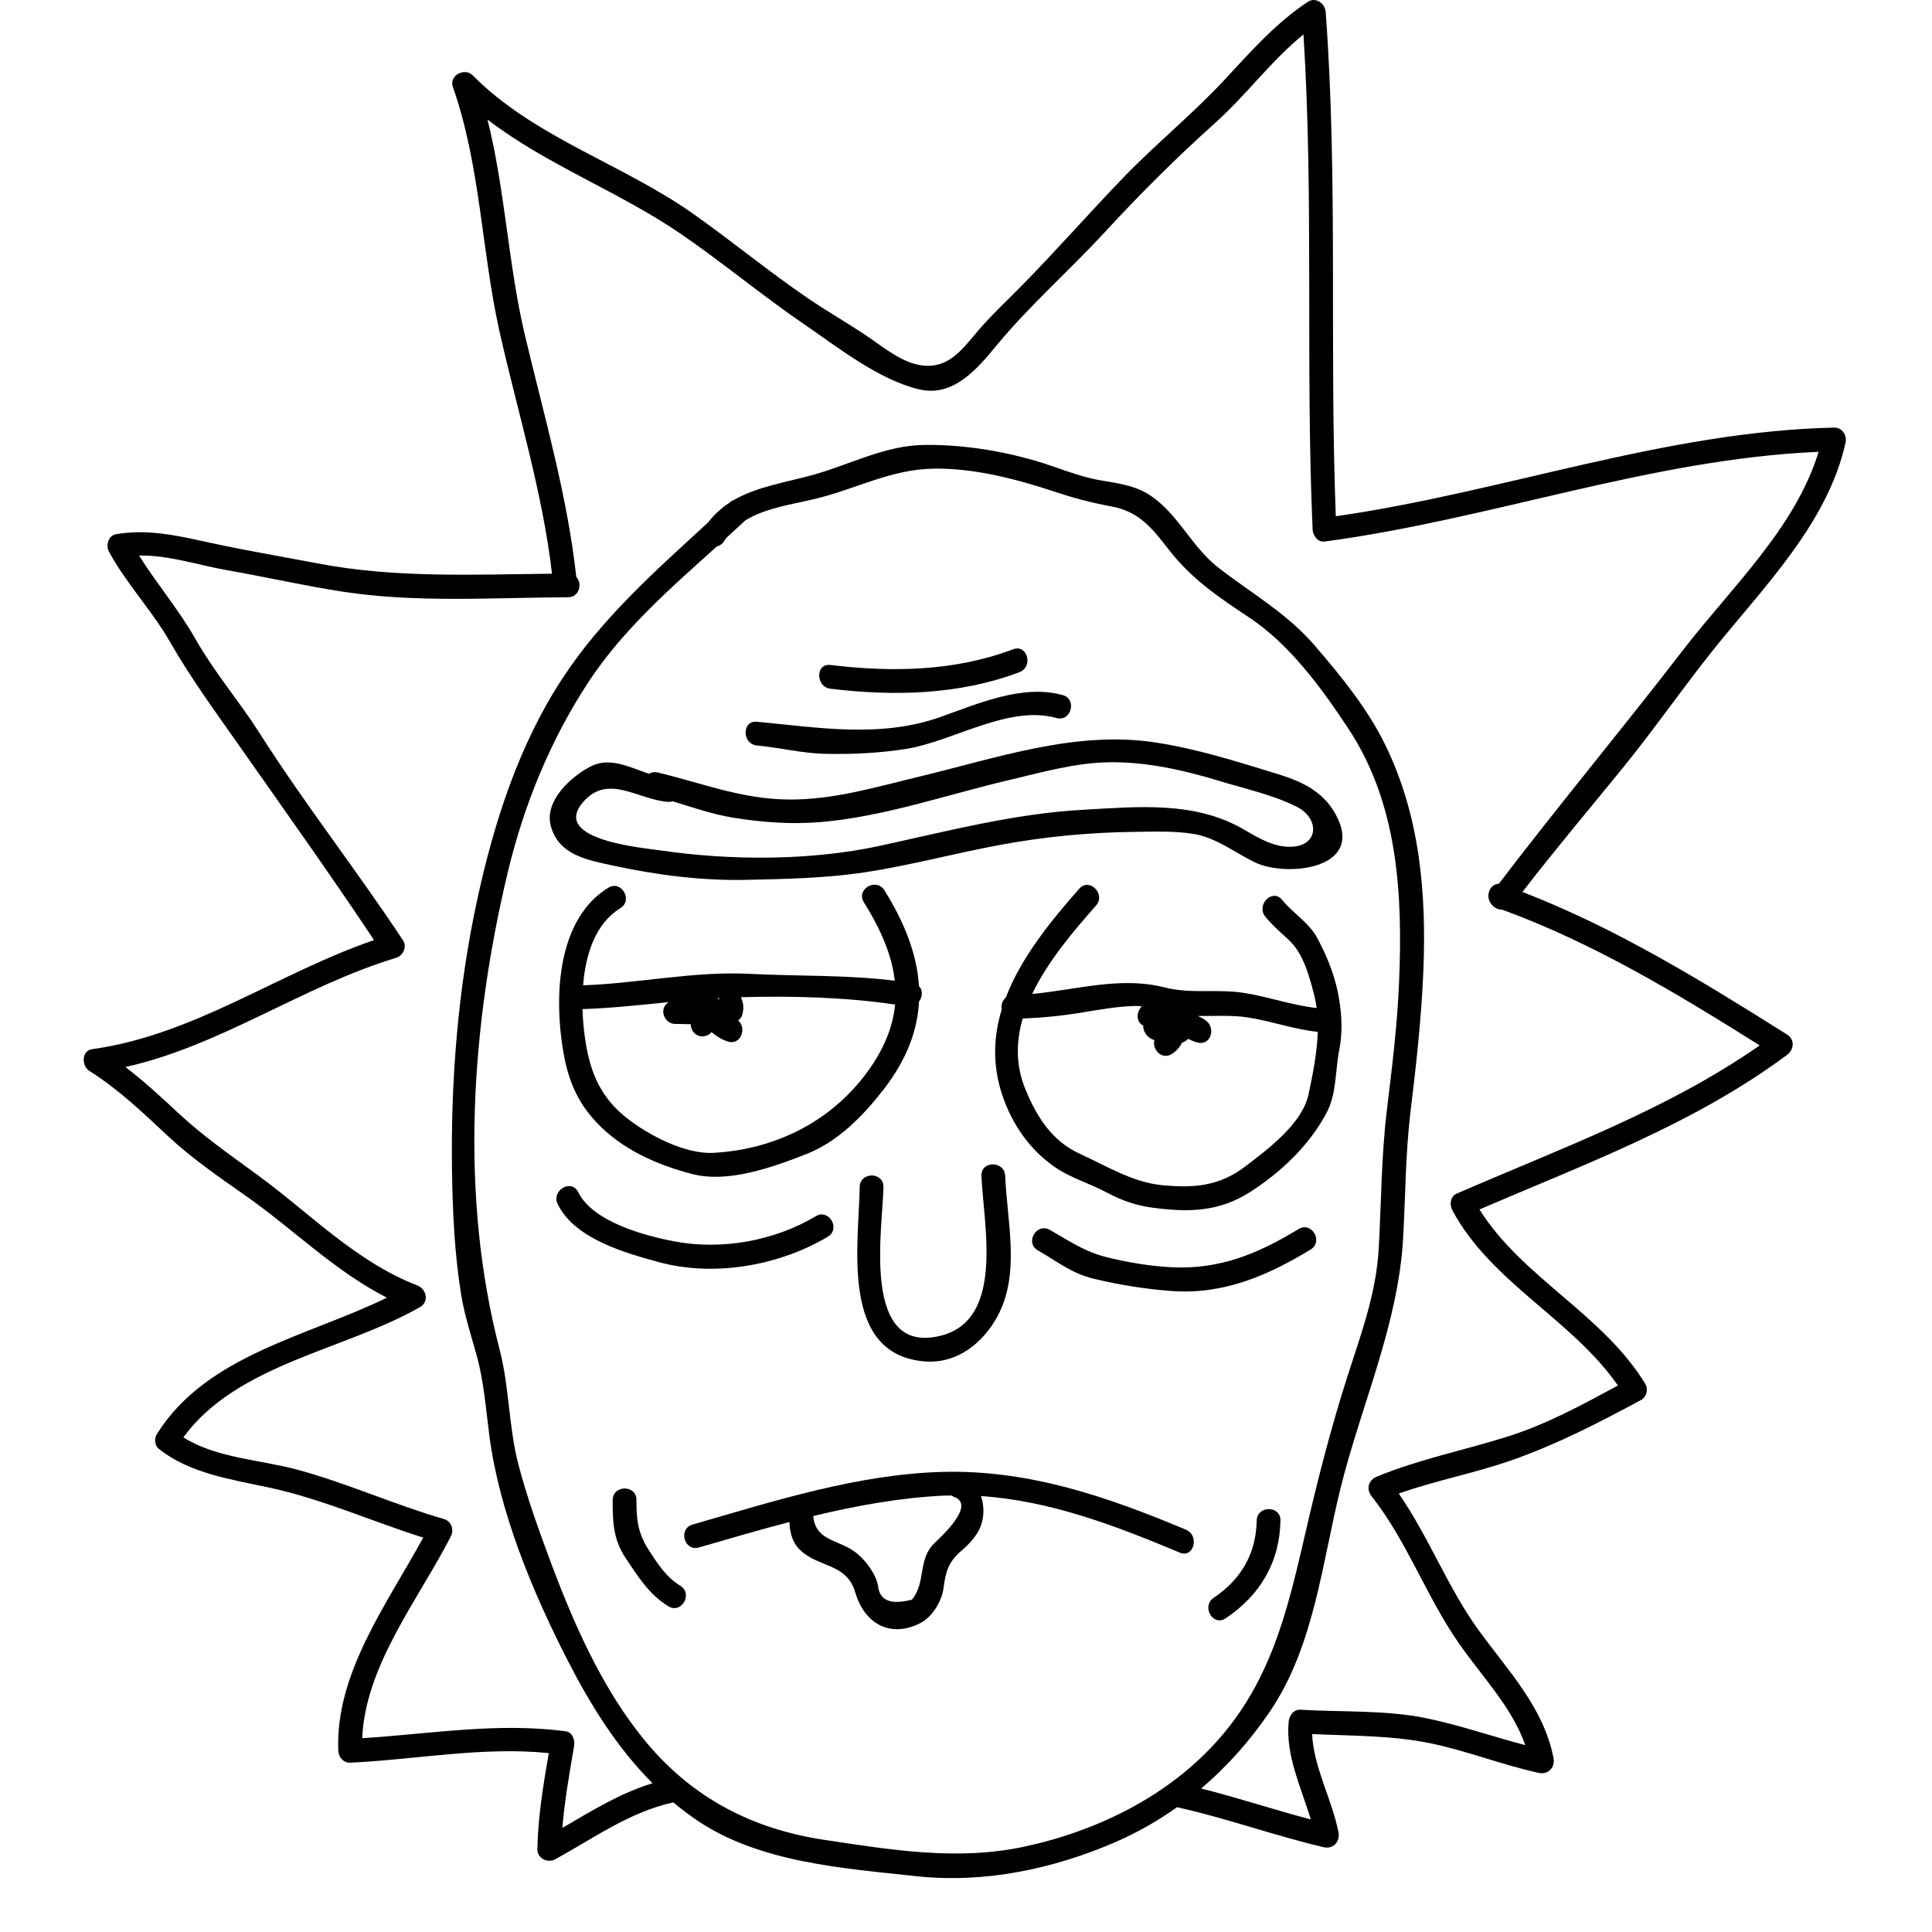 <svg viewBox="0 0 600 600" xmlns="http://www.w3.org/2000/svg">
    <path d="M531.77 202.199C547.374 182.631 567.572 162.729 573.155 137.464C573.66 135.178 572.092 132.74 569.592 132.792C516.728 134.016 466.8 152.891 414.846 160.328C412.83 108.151 415.554 55.875 411.71 3.755C411.518 1.156 408.658 -1.089 406.153 0.567C396.215 7.161 388.429 16.01 380.372 24.693C370.419 35.422 358.965 44.666 348.793 55.219C338.215 66.204 328.148 77.678 317.454 88.564C312.444 93.662 307.298 98.397 302.736 103.913C297.678 110.027 293.131 115.246 284.501 113.132C278.839 111.751 273.277 107.033 268.506 103.866C262.704 100.022 256.673 96.569 250.913 92.642C238.585 84.236 227.08 74.683 214.866 66.111C193.132 50.866 165.653 42.502 146.809 23.403C144.314 20.877 139.387 23.419 140.642 26.997C149.257 51.502 149.512 77.95 155.178 103.164C160.788 128.133 168.47 152.685 171.433 178.169C147.064 178.409 122.714 179.596 98.626 174.966C87.173 172.763 75.59 170.851 64.214 168.336C54.782 166.252 45.704 164.237 36.048 165.903C33.605 166.32 32.798 169.398 33.844 171.325C39.235 181.299 47.173 189.523 52.803 199.356C59.262 210.622 66.782 220.883 74.24 231.507C88.298 251.533 102.59 271.58 116.167 291.955C86.448 302.132 60.287 321.439 28.626 325.829C25.235 326.298 25.334 331.059 27.746 332.574C36.756 338.241 44.33 345.506 52.074 352.741C59.667 359.835 67.85 365.418 76.319 371.371C91.231 381.845 103.98 394.778 120.163 403.007C95.351 415.127 64.08 420.778 48.684 445.419C47.877 446.711 48.012 448.893 49.257 449.893C58.872 457.623 71.992 459.466 83.716 462.003C100.107 465.55 115.481 472.477 131.435 477.519C120.263 498.029 104.06 519.675 105.055 543.732C105.138 545.664 106.674 547.519 108.742 547.42C129.269 546.451 149.862 542.357 170.425 544.44C168.732 554.31 167.081 564.18 166.883 574.232C166.826 577.102 170.039 578.732 172.44 577.42C184.425 570.842 195.534 562.727 209.096 559.748C211.451 561.712 213.914 563.592 216.513 565.347C235.909 578.467 261.972 580.221 284.596 582.669C305.705 584.956 327.216 580.419 346.533 572.024C353.288 569.081 359.642 565.44 365.564 561.227C365.647 561.248 365.72 561.284 365.809 561.31C381.121 564.706 395.877 570.112 411.147 573.675C414.027 574.346 416.215 571.919 415.689 569.133C413.757 558.971 407.96 548.966 407.496 538.534C419.673 539.097 432.157 538.925 444.089 541.362C455.553 543.706 466.48 548.107 477.923 550.592C480.798 551.217 483.001 548.873 482.464 546.05C479.49 530.419 468.396 518.91 459.339 506.466C449.615 493.117 443.839 477.466 434.402 463.841C446.074 459.695 458.308 457.455 469.995 453.304C483.922 448.356 496.615 441.789 509.62 434.794C511.365 433.851 511.964 431.419 510.943 429.747C497.782 408.148 472.766 396.82 459.459 375.611C492.298 361.46 525.995 349.141 554.959 327.632C557.168 325.991 557.485 322.846 554.959 321.262C528.475 304.606 502.011 288.298 472.803 277.002C482.876 263.95 493.501 251.346 503.907 238.565C513.569 226.69 522.246 214.133 531.767 202.196L531.77 202.199ZM318.036 573.506C297.323 577.953 276.676 574.485 256.058 571.391C233.787 568.052 215.328 558.547 200.818 541.219C187.094 524.823 177.927 503.766 170.578 483.922C167.031 474.343 163.531 464.562 160.963 454.667C157.937 443.021 158.203 430.782 155.161 419.12C142.708 371.23 146.223 319.016 157.635 271.134C162.64 250.144 170.89 229.874 182.739 211.827C193.432 195.54 208.223 182.671 222.64 169.687C223.489 169.499 224.307 168.994 224.89 168.036C225.114 167.676 225.359 167.348 225.609 167.005C227.578 165.213 229.536 163.421 231.468 161.609C237.666 157.791 245.744 156.671 252.723 155.036C265.676 151.999 276.483 145.702 290.192 145.536C302.786 145.385 315.906 148.838 327.78 152.781C333.572 154.708 339.082 156.161 345.103 157.26C353.916 158.88 357.931 164.203 363.092 170.844C370.061 179.802 378.556 185.546 387.91 191.745C400.582 200.146 410.383 213.646 418.67 226.157C434.284 249.736 435.648 277.954 434.482 305.34C433.919 318.564 432.289 331.736 430.695 344.867C428.971 359.143 428.976 373.367 428.18 387.705C427.383 402.065 422.44 414.913 418.138 428.465C413.779 442.205 410.091 456.153 406.779 470.173C400.805 495.476 396.513 519.356 378.904 539.652C363.325 557.605 340.987 568.584 318.035 573.512L318.036 573.506ZM463.13 280.745C463.833 281.808 465.177 282.516 466.572 282.521C495.103 292.98 520.864 308.573 546.494 324.657C517.603 344.819 484.452 356.709 452.311 370.725C450.415 371.554 450.129 374.168 450.988 375.772C463.056 398.351 488.103 409.627 502.457 430.288C491.296 436.33 480.223 442.361 468.036 446.195C454.635 450.409 440.651 453.19 427.64 458.56C424.916 459.685 424.182 462.398 426.01 464.726C437.036 478.773 442.879 495.653 452.963 510.19C460.234 520.68 469.436 529.945 473.692 541.966C463.364 539.268 453.271 535.716 442.796 533.576C430.223 531.008 416.66 531.747 403.895 530.971C401.754 530.846 400.385 532.758 400.208 534.659C399.208 545.185 404.077 555.028 407.062 565.039C395.661 562.039 384.468 558.305 373.031 555.435C381.26 548.456 388.479 540.284 394.567 531.241C408.124 511.105 410.594 485.315 416.28 462.329C422.707 436.36 434.254 411.371 435.754 384.475C436.493 371.199 436.483 358.079 438.092 344.855C439.827 330.579 441.41 316.308 442.019 301.928C443.056 277.469 440.988 253.121 430.004 230.917C424.53 219.86 416.452 209.964 408.446 200.647C399.582 190.334 388.848 184.439 378.29 176.225C369.728 169.559 365.473 158.627 356.025 153.121C351.707 150.606 346.364 149.976 341.546 149.132C334.645 147.924 328.13 144.986 321.41 143.049C310.457 139.892 298.541 138.033 287.14 138.174C274.895 138.325 264.41 144.095 252.942 147.351C244.385 149.778 235.297 151.017 227.926 155.273C227.447 155.439 226.968 155.705 226.531 156.122C226.515 156.137 226.499 156.153 226.478 156.168C224.062 157.752 221.848 159.71 219.952 162.215C203.578 177.262 187.046 191.819 174.698 210.642C161.151 231.273 153.38 255.497 148.198 279.434C142.219 307.022 139.963 335.387 140.375 363.574C140.562 376.35 141.167 389.339 143.198 401.97C144.234 408.434 146.333 414.762 148.067 421.063C150.302 429.188 150.896 437.631 151.989 445.965C155.073 469.454 165.25 494.011 175.973 515.033C183.244 529.293 191.561 542.71 202.651 553.798C192.599 556.866 183.724 562.387 174.651 567.673C175.328 559.126 176.859 550.694 178.297 542.219C178.593 540.459 177.849 537.969 175.718 537.678C154.536 534.824 133.62 538.501 112.489 539.813C113.421 517.199 130.093 496.537 140.005 477.152C141.094 475.022 140.182 472.417 137.802 471.73C122.386 467.272 107.698 460.569 92.209 456.381C81.084 453.37 66.995 452.818 56.958 446.381C73.494 423.61 107.218 419.271 130.437 405.927C133.421 404.209 132.395 400.281 129.556 399.183C110.614 391.875 96.213 376.781 80.083 364.98C71.453 358.662 63.036 352.834 55.182 345.491C49.901 340.563 44.64 335.725 38.942 331.376C68.635 324.761 93.879 306.288 122.963 297.475C125.145 296.818 126.515 294.1 125.166 292.053C110.806 270.287 94.656 249.761 80.65 227.75C74.291 217.75 66.577 208.802 60.708 198.453C55.541 189.338 48.723 181.354 43.177 172.531C52.443 172.344 61.636 175.542 70.708 177.115C82.541 179.177 94.286 181.87 106.161 183.708C129.354 187.307 153.03 185.568 176.39 185.484C180.02 185.469 180.869 181.182 178.968 179.151C176.166 153.703 168.958 129.104 163.051 104.26C157.811 82.187 156.916 59.11 151.395 37.13C169.613 51.13 192.312 59.567 211.181 72.463C224.369 81.473 236.635 91.766 249.837 100.77C260.416 107.989 272.701 117.806 285.28 120.884C296.129 123.541 303.635 114.379 309.696 107.035C319.785 94.827 332.087 84.04 342.863 72.358C353.884 60.405 365.237 49.055 377.352 38.207C387.045 29.53 394.732 18.884 404.805 10.702C408.029 61.899 405.404 113.248 407.644 164.488C407.727 166.285 409.274 168.452 411.331 168.176C462.925 161.337 512.566 142.567 564.785 140.312C557.587 163.973 537.441 182.713 522.754 201.791C503.937 226.228 484.161 249.952 465.467 274.479C462.514 274.505 461.223 278.531 463.134 280.749L463.13 280.745Z"/>
    <path d="M190.183 268.772C203.871 271.746 217.767 273.538 231.782 273.246C244.026 272.991 256.599 272.725 268.724 270.882C282.636 268.767 296.312 265.048 310.151 262.475C324.239 259.845 338.156 258.501 352.49 258.345C358.563 258.277 364.729 258.007 370.74 258.996C377.714 260.132 383.558 264.85 389.798 267.85C399.115 272.34 422.787 270.173 415.543 254.386C411.84 246.313 405.027 242.917 396.871 240.408C384.251 236.533 371.902 232.585 358.819 230.579C334.027 226.777 309.33 235.47 285.423 241.205C271.923 244.439 258.882 248.434 244.85 248.298C230.303 248.163 218.068 243.215 204.282 239.908C203.209 239.647 202.282 239.85 201.542 240.303C195.511 238.267 189.318 234.96 183.406 238.033C177.328 241.189 168.922 248.731 171.078 256.579C173.536 265.553 182.371 267.079 190.183 268.772ZM181.173 248.985C188.959 240.116 198.355 248.506 207.553 249.017C208.058 249.048 208.5 248.97 208.901 248.845C215.131 250.736 221.198 252.886 227.761 253.944C236.678 255.386 245.631 256.048 254.636 255.319C274.313 253.715 294.224 246.746 313.396 242.246C323.802 239.803 334.161 236.803 344.912 236.72C356.162 236.631 367.729 239.178 378.439 242.459C386.444 244.918 395.299 246.782 402.783 250.59C409.741 254.137 409.621 262.407 401.434 262.949C395.804 263.314 390.882 260.267 386.226 257.564C371.007 248.735 353.477 250.538 336.466 251.47C315.117 252.636 293.997 258.168 273.185 262.694C251.955 267.308 226.93 267.288 205.539 264.157C199.841 263.314 170.711 260.902 181.175 248.985L181.173 248.985Z"/>
    <path d="M192.636 282.066C196.683 279.581 192.98 273.196 188.912 275.696C173.882 284.925 172.344 306.669 174.324 322.466C175.595 332.628 177.991 340.758 185.007 348.31C192.944 356.852 203.709 361.644 214.818 364.57C226.115 367.55 239.958 362.492 250.381 358.419C260.298 354.544 268.089 346.503 274.475 338.258C281.521 329.154 284.933 320.122 285.412 311.045C286.516 309.586 286.657 307.461 285.391 306.258C284.808 296.441 280.948 286.561 274.652 276.482C272.136 272.456 265.75 276.159 268.282 280.206C273.485 288.529 276.974 296.534 277.886 304.57C263.006 302.706 247.907 303.211 232.927 302.44C215.625 301.549 198.37 305.383 181.089 306.003C181.849 296.32 184.933 286.784 192.636 282.066ZM223.382 309.956C223.314 310.133 223.262 310.321 223.225 310.508C223.142 310.321 223.053 310.133 222.944 309.977C223.09 309.972 223.231 309.961 223.382 309.956ZM207.627 311.222C207.439 311.378 207.252 311.513 207.064 311.685C204.674 313.925 206.544 317.967 209.669 317.988C211.273 317.993 212.877 318.04 214.491 318.071C214.497 318.144 214.497 318.211 214.507 318.29C214.882 322.024 218.898 322.935 220.981 320.545C222.387 321.737 223.965 322.748 226.007 323.451C229.726 324.727 231.898 319.852 229.601 317.284C229.486 317.159 229.372 317.029 229.252 316.904C229.856 316.472 230.32 315.857 230.549 315.014C231.085 313.019 230.877 311.482 230.096 309.691C245.732 309.248 262.544 309.67 277.981 311.977C277.366 318.368 274.955 324.852 270.283 331.608C259.059 347.81 241.351 356.91 221.668 358.024C212.736 358.529 201.308 352.477 194.616 347.19C186.747 340.972 183.512 333.592 181.913 323.956C181.392 320.799 181.012 317.174 180.898 313.388C189.84 313.096 198.736 312.118 207.627 311.222Z"/>
    <path d="M409.143 291.399C406.58 286.581 401.554 283.633 398.179 279.467C395.179 275.769 389.997 281.029 392.96 284.685C395.112 287.342 397.606 289.487 400.122 291.784C404.809 296.071 406.653 303.269 408.169 309.175C408.492 310.435 408.737 311.727 408.908 313.045C401.231 312.201 393.991 309.571 386.346 308.357C378.085 307.05 369.835 308.753 361.632 306.649C348.034 303.149 334.31 307.409 320.55 308.68C325.446 298.415 333.529 288.992 340.383 281.227C343.519 277.675 338.321 272.43 335.164 276.008C326.3 286.05 317.118 297.357 312.362 309.795C311.294 310.67 310.867 312.133 311.101 313.467C308.539 321.873 308.138 330.773 311.278 340.123C314.304 349.112 319.731 356.983 327.497 362.388C332.419 365.815 338.497 367.539 343.752 370.362C348.398 372.857 352.986 374.424 358.236 375.101C369.329 376.529 378.542 376.341 388.116 370.263C397.762 364.133 406.922 355.424 412.157 345.227C415.079 339.539 414.688 332.326 415.891 326.211C416.959 320.784 416.756 315.846 415.891 310.404C414.839 303.644 412.329 297.389 409.141 291.399L409.143 291.399ZM406.388 339.815C404.44 348.992 393.737 356.908 386.685 362.284C378.596 368.435 370.674 368.998 360.868 368.065C351.758 367.19 343.581 362.071 335.362 358.331C326.644 354.357 321.898 346.742 318.404 338.17C315.378 330.753 315.55 323.383 317.612 316.3C323.669 316.082 329.643 315.488 335.643 314.509C341.273 313.597 346.679 312.566 352.419 312.404C353.143 312.384 353.882 312.441 354.627 312.529C352.955 314.092 352.627 317.248 355.07 318.54C354.877 320.399 356.497 322.514 358.466 322.977C358.46 323.045 358.466 323.113 358.46 323.18C357.898 326.175 360.924 329.196 363.882 327.347C365.455 326.363 366.408 325.144 367.122 323.785C367.841 323.597 368.471 323.18 368.976 322.618C369.856 323.045 370.747 323.456 371.695 323.722C375.986 324.962 377.721 319.337 374.538 316.977C373.742 316.389 372.898 315.925 372.028 315.514C377.231 315.597 382.497 315.175 387.668 315.993C395.017 317.159 401.856 319.68 409.247 320.451C409.038 327.003 407.69 333.706 406.388 339.815Z"/>
    <path d="M286.983 422.786C297.176 423.676 305.358 417.072 309.868 408.614C316.915 395.41 312.743 379.275 312.17 365.171C311.978 360.431 304.597 360.405 304.795 365.171C305.446 380.999 312.717 412.411 289.399 415.332C267.733 418.051 274.181 380.827 274.363 368.629C274.431 363.864 267.056 363.874 266.988 368.629C266.723 386.562 260.816 420.494 286.983 422.786Z"/>
    <path d="M257.076 384.079C261.159 381.647 257.451 375.266 253.352 377.709C240.488 385.371 224.212 388.313 209.461 385.532C200.347 383.813 184.112 379.485 179.571 370.24C177.472 365.969 171.112 369.709 173.201 373.964C178.503 384.761 194.122 389.104 204.68 391.98C221.794 396.636 241.977 393.068 257.076 384.079Z"/>
    <path d="M403.29 381.692C390.753 389.317 378.82 394.312 363.888 393.557C357.242 393.218 350.727 392.124 344.263 390.583C336.945 388.838 332.419 385.588 326.05 381.958C321.904 379.598 318.196 385.973 322.326 388.327C328.367 391.77 332.841 395.52 339.738 397.145C347.743 399.036 355.686 400.343 363.883 400.937C379.919 402.093 393.576 396.223 407.008 388.062C411.076 385.598 407.363 379.213 403.29 381.692Z"/>
    <path d="M211.276 492.479C206.938 489.823 204.271 485.713 201.563 481.526C198.136 476.239 197.615 472.036 197.656 465.832C197.693 461.067 190.307 461.077 190.281 465.832C190.229 472.562 190.474 478.161 194.313 483.9C198.12 489.588 201.583 495.182 207.552 498.843C211.62 501.343 215.328 494.958 211.276 492.479Z"/>
    <path d="M380.65 502.586C391.358 495.372 397.39 485.247 397.66 472.231C397.759 467.465 390.379 467.481 390.285 472.231C390.077 482.533 385.442 490.482 376.936 496.204C373.004 498.85 376.691 505.247 380.65 502.586Z"/>
    <path d="M368.316 475.065C344.051 464.868 319.634 456.456 292.972 457.107C266.592 457.747 240.232 466.211 215.087 473.467C210.524 474.779 212.467 481.904 217.051 480.581C226.337 477.899 235.712 475.139 245.165 472.675C245.306 475.811 245.936 478.811 248.353 481.232C254.03 486.909 262.921 485.316 265.607 494.529C268.409 504.16 276.425 508.909 285.914 504.014C289.544 502.139 292.497 497.233 293.008 493.269C293.674 488.003 294.607 484.951 298.654 481.529C300.601 479.889 302.049 478.342 303.424 476.222C305.617 472.831 305.94 468.383 304.648 464.618C326.118 466.045 346.612 473.868 366.367 482.17C370.742 484.029 372.627 476.883 368.315 475.066L368.316 475.065ZM290.103 479.331C284.957 484.378 287.645 491.524 283.186 496.795C276.645 498.477 273.15 497.066 272.702 492.571C272.483 491.519 272.155 490.509 271.707 489.545C270.332 486.811 268.853 484.884 266.561 482.8C261.217 477.962 253.285 479.061 252.561 470.816C265.874 467.608 279.337 465.149 292.957 464.483C293.785 464.446 294.608 464.436 295.436 464.425C295.697 464.597 295.973 464.753 296.301 464.873C303.301 467.42 291.842 477.628 290.103 479.331Z"/>
    <path d="M257.916 213.892C277.577 216.272 297.88 215.819 316.588 208.757C320.994 207.09 319.088 199.955 314.625 201.642C296.463 208.502 276.985 208.824 257.917 206.517C253.198 205.939 253.26 213.325 257.916 213.892Z"/>
    <path d="M235.09 231.519C242.407 232.206 249.111 233.977 256.559 234.118C264.877 234.274 273.314 233.878 281.532 232.555C295.948 230.243 313.23 218.837 328.059 222.977C332.653 224.264 334.601 217.139 330.023 215.863C317.57 212.389 303.591 218.597 292.075 222.665C273.325 229.3 254.101 225.925 235.091 224.144C230.346 223.691 230.392 231.076 235.09 231.519Z"/>
</svg>
